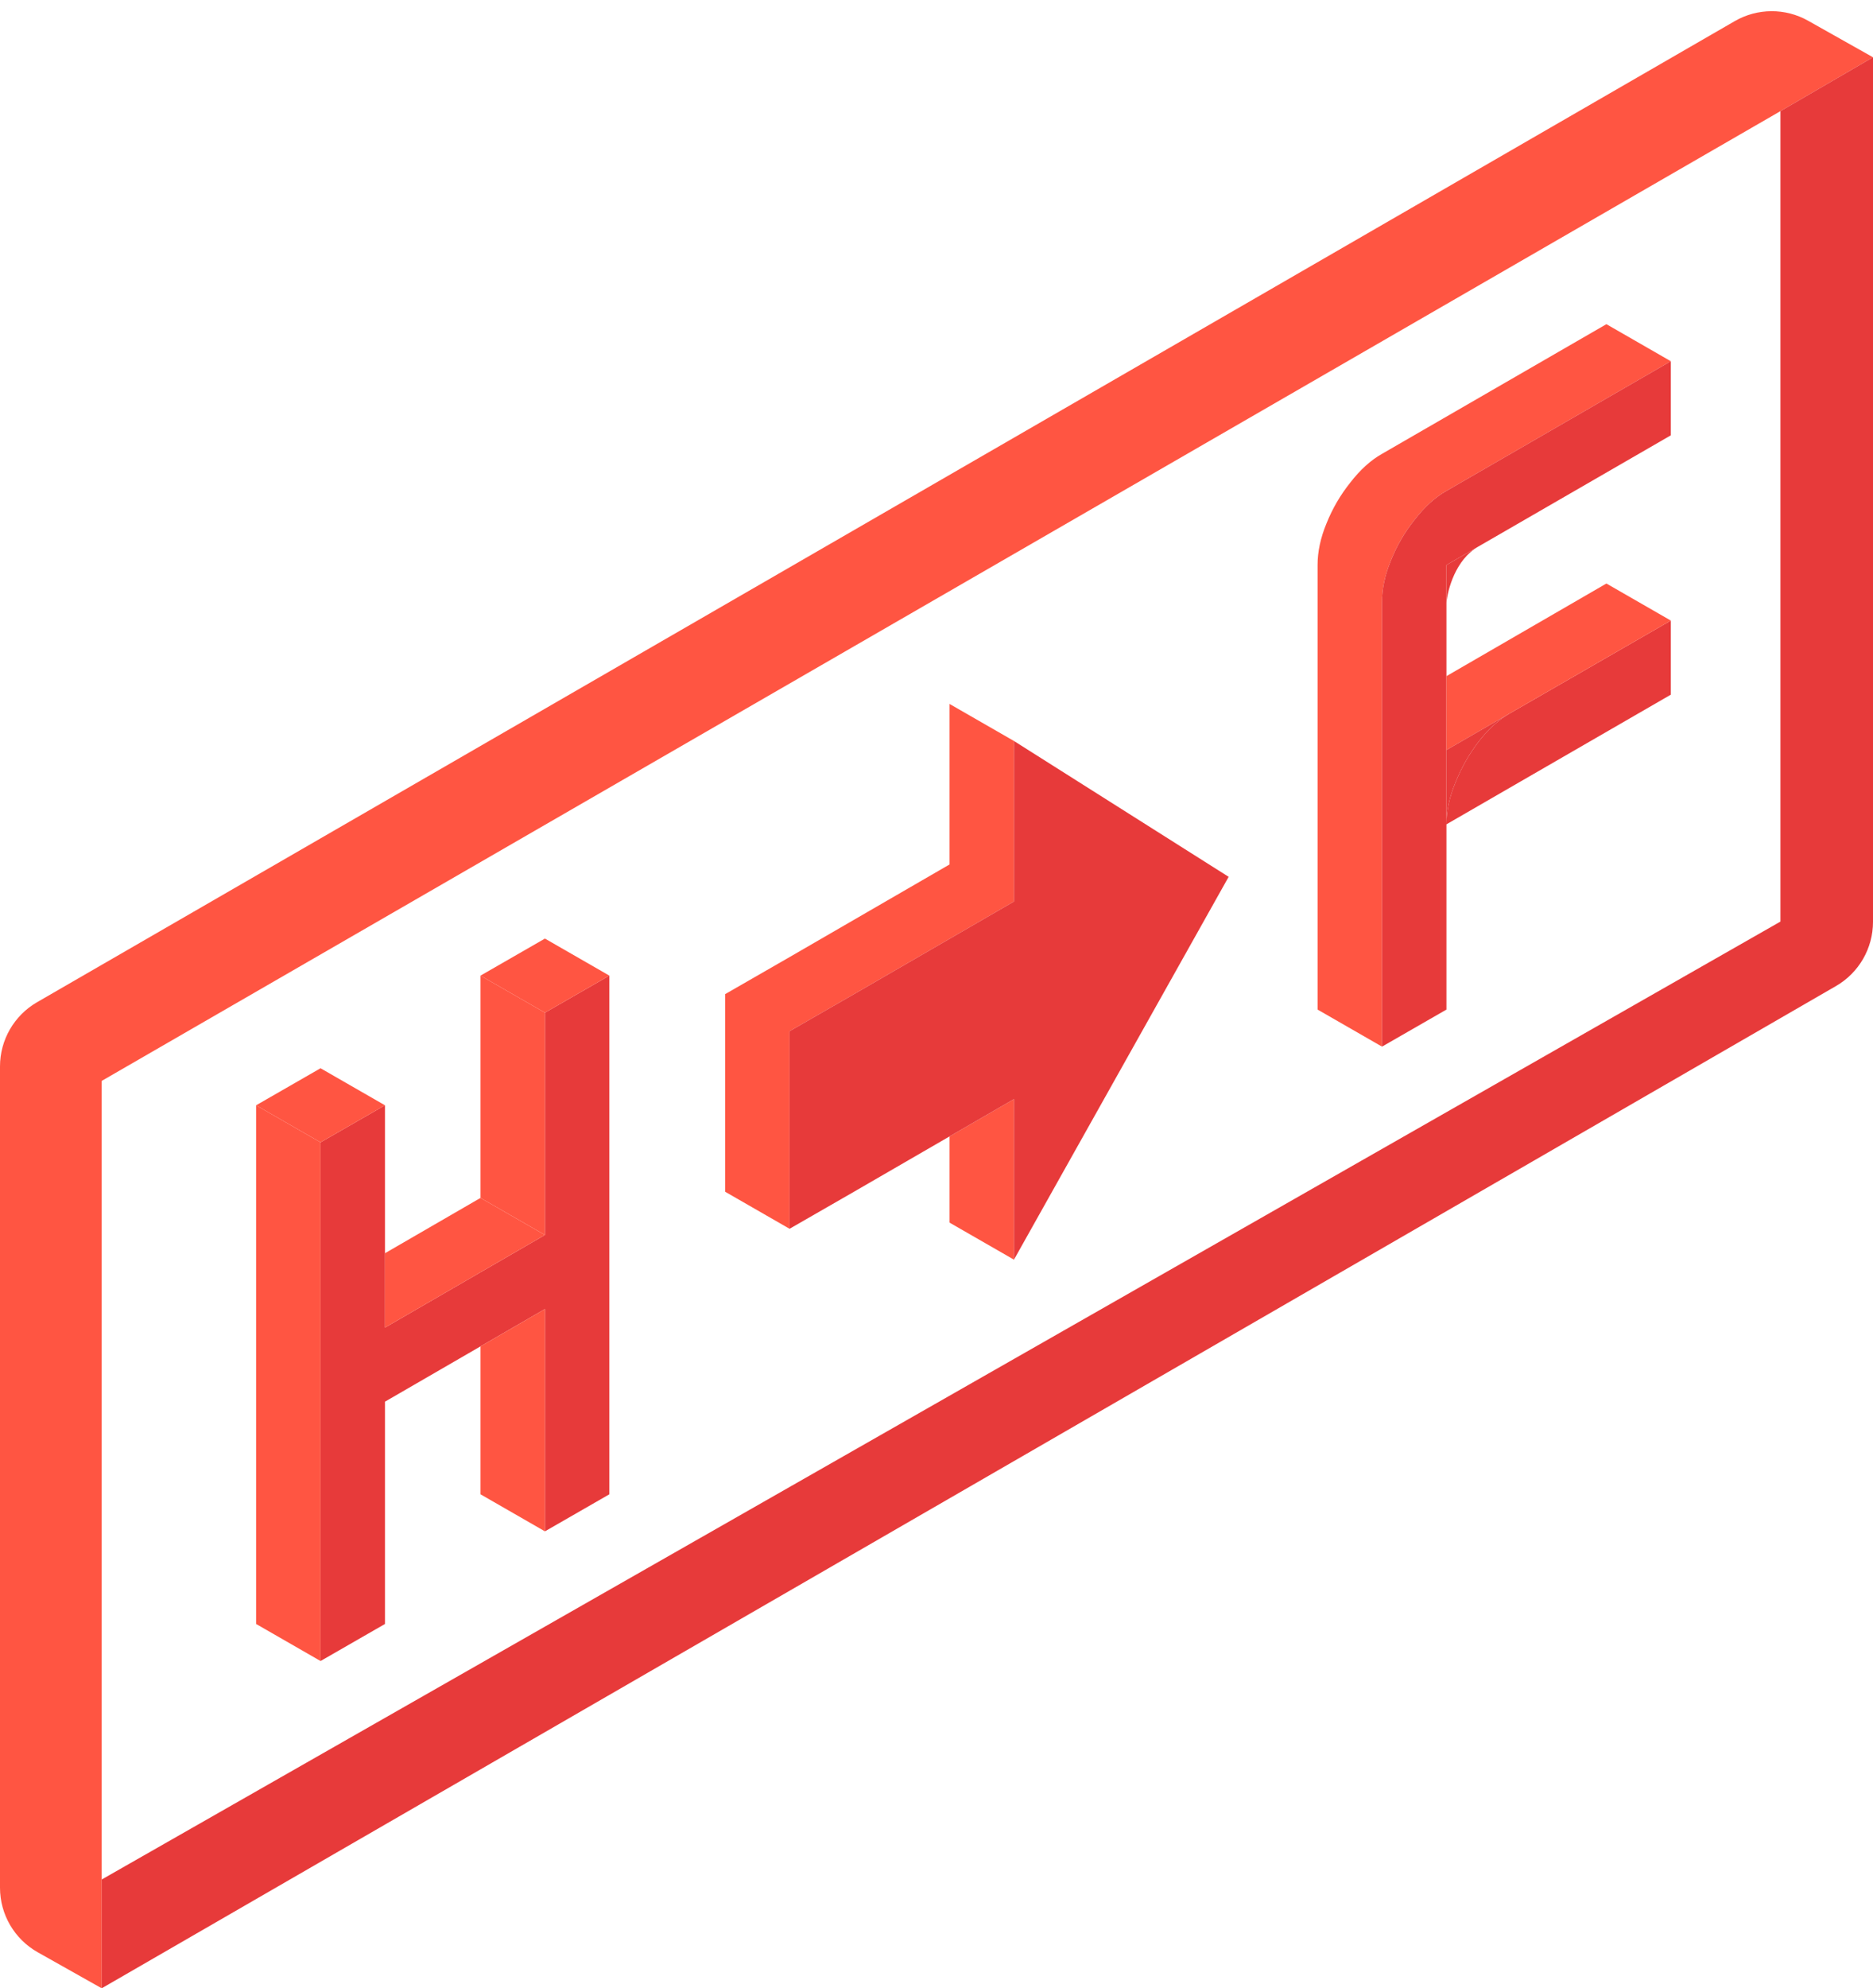 <svg width="607" height="644" viewBox="0 0 607 644" fill="none" xmlns="http://www.w3.org/2000/svg">
<path d="M447.88 195C447.88 190.68 448.84 186.2 450.76 181.56C452.68 176.76 455.24 172.36 458.44 168.36C461.64 164.2 465.08 161.08 468.76 159L541.48 117L520.6 105L447.88 147C444.2 149.08 440.76 152.2 437.56 156.36C434.36 160.36 431.8 164.76 429.88 169.56C427.96 174.2 427 178.68 427 183V327L447.88 339V255V195Z" fill="#FF5542"/>
<path fill-rule="evenodd" clip-rule="evenodd" d="M447.88 195C447.88 190.68 448.84 186.2 450.76 181.56C452.68 176.76 455.24 172.36 458.44 168.36C461.64 164.2 465.08 161.08 468.76 159L541.48 117V141L489.21 171.189L478.985 177.094L468.76 183V195.25V207.5V219V242.931V267V327L447.88 339V255V195ZM541.48 201L489.4 231C489.253 231.083 489.106 231.168 488.959 231.255C488.648 231.439 488.339 231.63 488.031 231.829C484.864 233.876 481.88 236.72 479.08 240.36C476.04 244.36 473.56 248.76 471.64 253.56C469.72 258.2 468.76 262.68 468.76 267L541.48 225V201Z" fill="#E73A3A"/>
<path fill-rule="evenodd" clip-rule="evenodd" d="M468.76 242.931V219L520.6 189L541.48 201L489.4 231C489.253 231.083 489.106 231.168 488.959 231.255L468.76 242.931Z" fill="#FF5542"/>
<path d="M468.76 267C468.76 262.68 469.72 258.2 471.64 253.56C473.56 248.76 476.04 244.36 479.08 240.36C481.88 236.72 484.864 233.876 488.031 231.829C488.339 231.63 488.648 231.439 488.959 231.255L468.76 242.931V267Z" fill="#E73A3A"/>
<path d="M468.76 183V195.25C469.153 190.94 471.748 181.274 478.985 177.094L468.76 183Z" fill="#E73A3A"/>
<path d="M585.967 6.712C578.576 2.552 569.537 2.602 562.192 6.844L11.996 324.622C4.573 328.91 0 336.832 0 345.405V611.417C0 620.086 4.674 628.08 12.228 632.332L32.958 644V608.767V350.102L577 36L607 18.551L585.967 6.712Z" fill="#FF5542"/>
<path d="M32.958 644L595.003 319.378C602.427 315.09 607 307.168 607 298.595V18.551L577 36V298.5L32.958 608.767V644Z" fill="#E73A3A"/>
<path d="M328.6 356V408L307.72 396V368.083L328.6 356ZM328.6 240V292L307.72 280V228L328.6 240ZM328.6 292L276.76 322L255.88 310L307.72 280L328.6 292ZM276.76 322L255.88 334L235 322L255.88 310L276.76 322ZM255.88 334V366V398L235 386V322L255.88 334Z" fill="#FF5542"/>
<path d="M328.6 292L276.76 322L255.88 334V366V398L276.76 386L307.72 368.083L328.6 356V408L398.18 284L328.6 240V292Z" fill="#E73A3A"/>
<path d="M103.88 538V418V370L83 358V526L103.88 538Z" fill="#FF5542"/>
<path fill-rule="evenodd" clip-rule="evenodd" d="M124.76 358V405.917V430L155.72 412.083V412L155.792 412.042L176.6 400V328L197.48 316V484L176.6 496V424L155.72 436.083L124.76 454V526L103.88 538V418V370L124.76 358Z" fill="#E73A3A"/>
<path d="M176.6 400V328L155.72 316V388L176.6 400Z" fill="#FF5542"/>
<path d="M176.6 400L155.72 388L124.76 405.917V430L155.72 412.083V412L155.792 412.042L176.6 400Z" fill="#FF5542"/>
<path d="M176.6 496V424L155.72 436.083V484L176.6 496Z" fill="#FF5542"/>
<path d="M176.6 328L197.48 316L176.6 304L155.72 316L176.6 328Z" fill="#FF5542"/>
<path d="M103.88 370L124.76 358L103.88 346L83 358L103.88 370Z" fill="#FF5542"/>
</svg>
